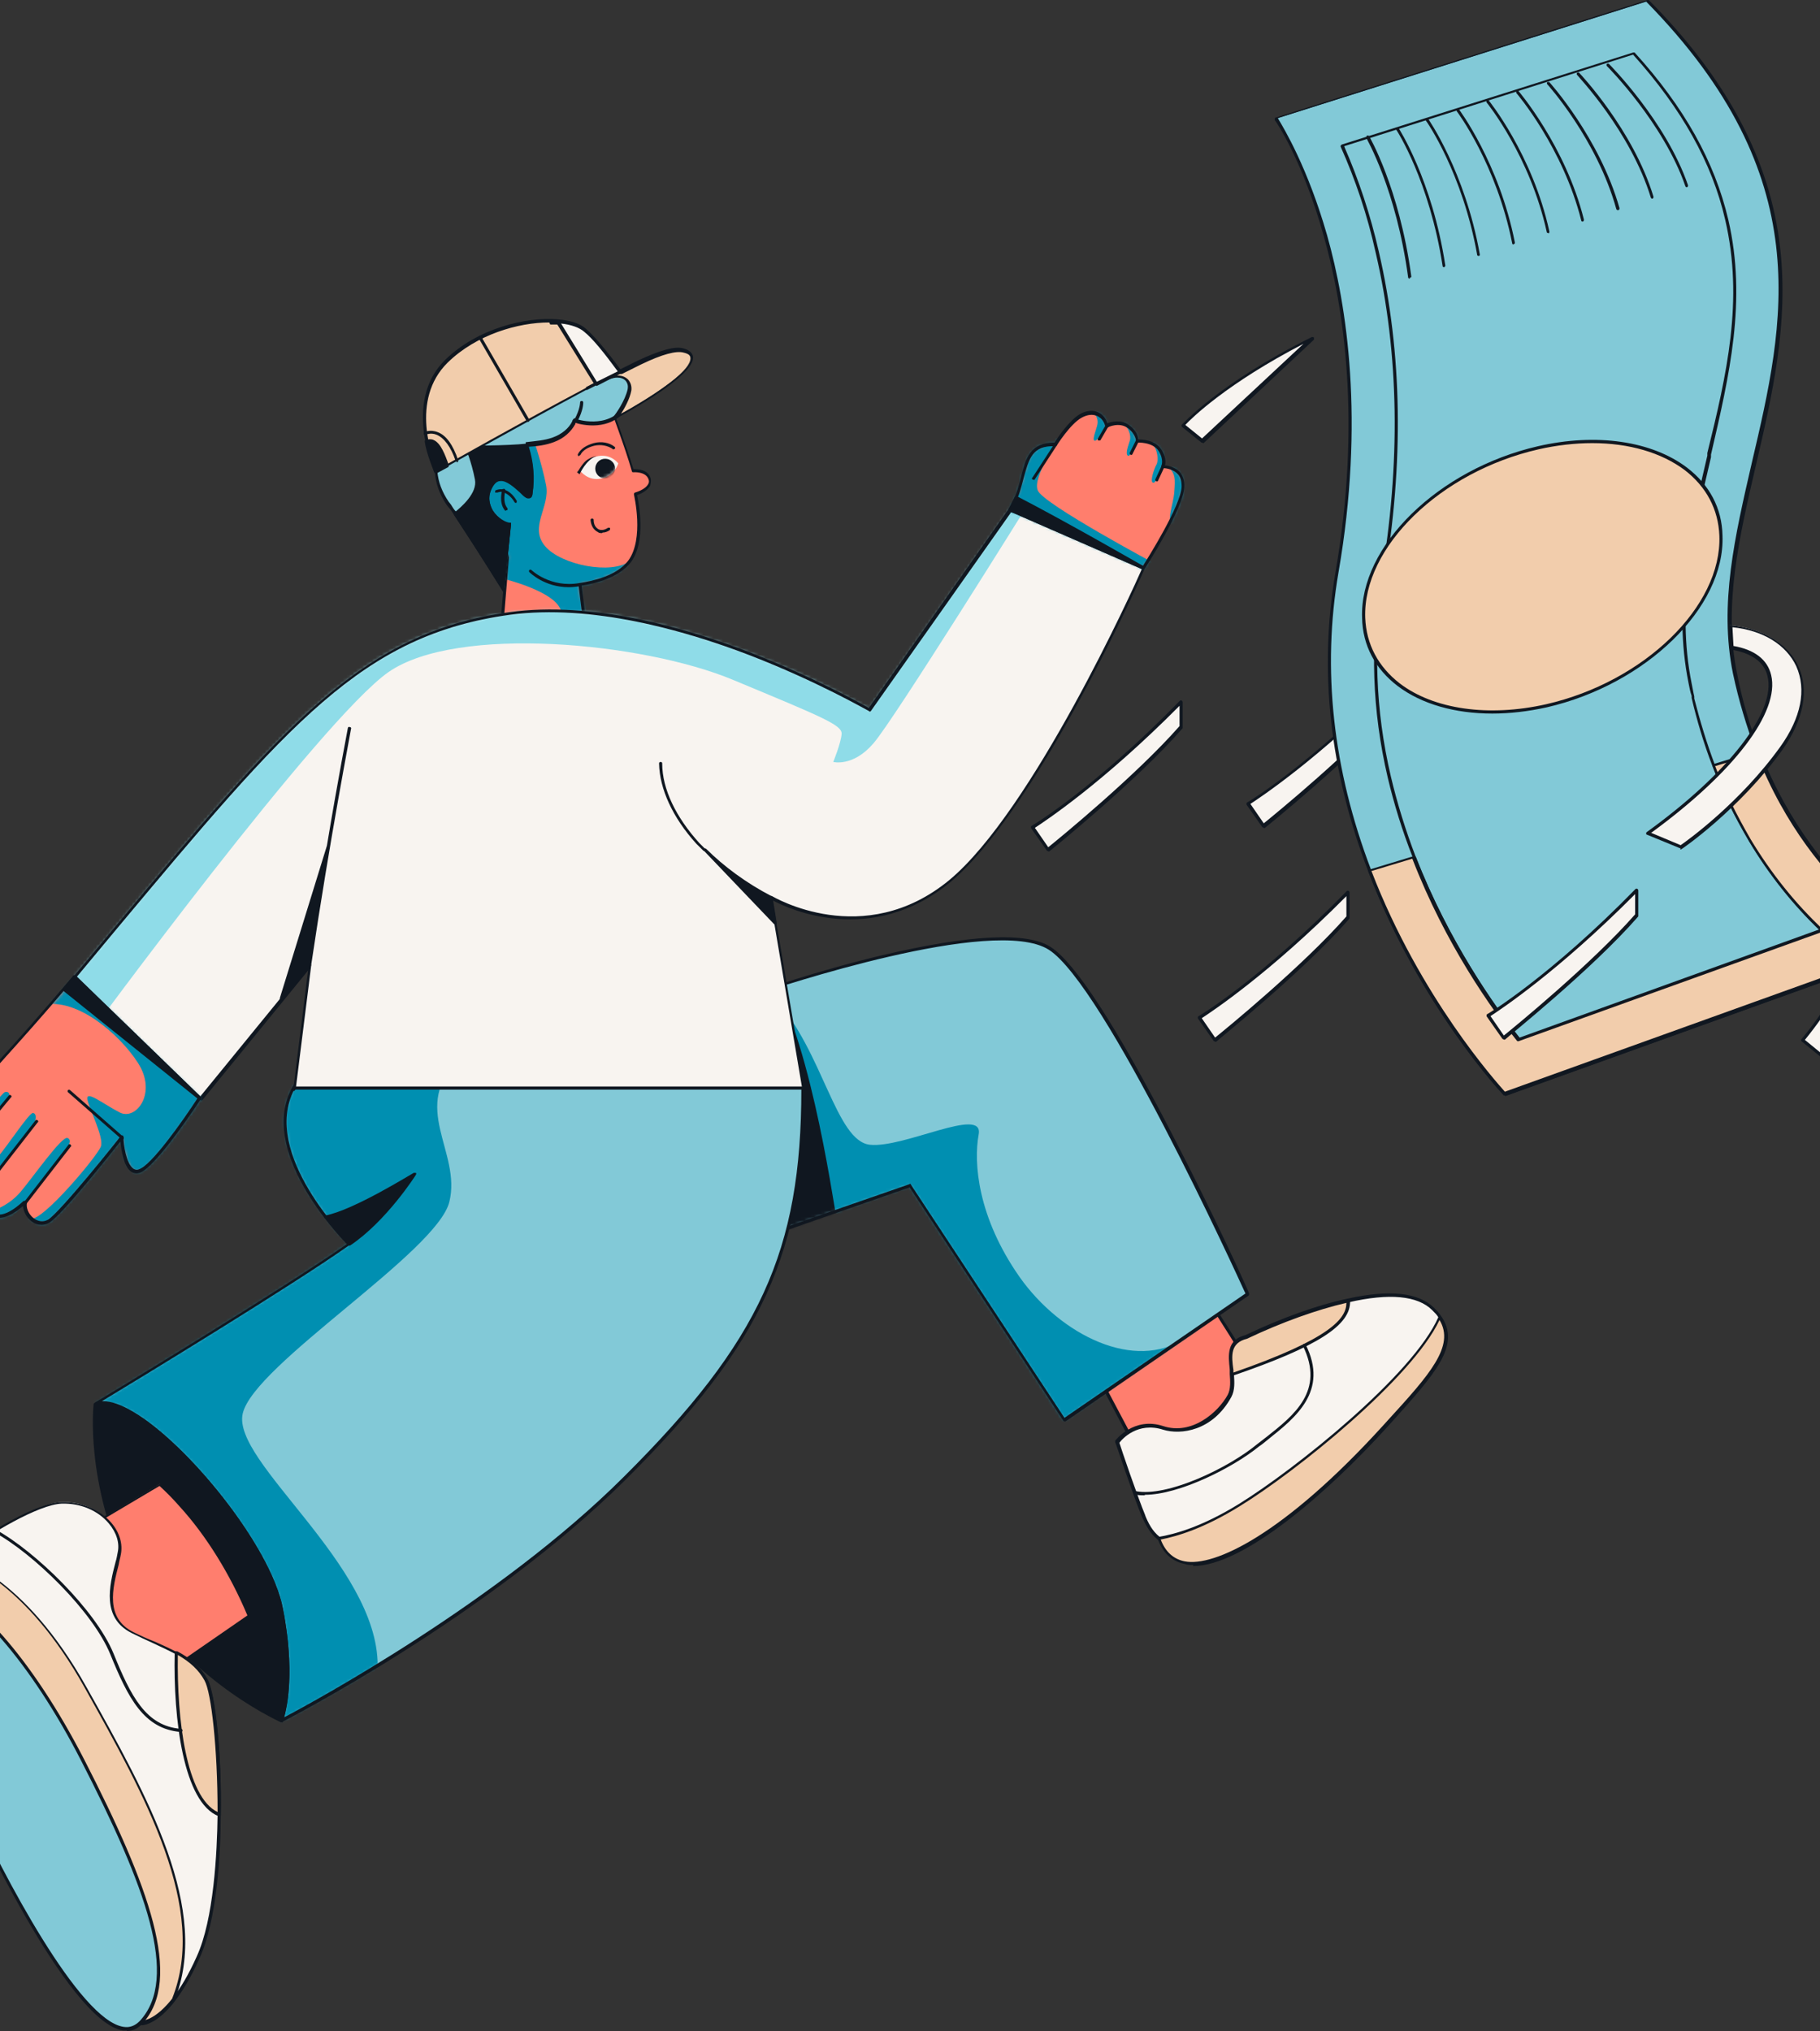 <svg width="560" height="625" viewBox="0 0 560 625" fill="none" xmlns="http://www.w3.org/2000/svg">
<rect x="0" y="0" width="560" height="625" fill="#333333" stroke="none"/>
<path d="M429.729 208.534C403.172 235.741 383.858 247.104 383.858 247.104L388.687 253.986C388.687 253.986 415.243 232.7 429.729 216.216V208.534Z" fill="#F8F4F0"/>
<path d="M388.687 254.626C388.687 254.626 388.365 254.626 388.365 254.466L383.536 247.584C383.536 247.584 383.536 247.424 383.536 247.264C383.536 247.104 383.536 247.104 383.697 246.944C383.858 246.944 403.172 235.261 429.407 208.374C429.407 208.374 429.729 208.214 429.889 208.374C430.05 208.374 430.211 208.694 430.211 208.854V216.536C430.211 216.536 430.211 216.696 430.211 216.856C415.887 233.341 389.33 254.626 389.169 254.786C389.169 254.786 389.008 254.786 388.847 254.786L388.687 254.626ZM384.663 247.264L388.847 253.346C392.227 250.625 415.887 231.26 429.246 216.056V209.814C405.425 233.821 387.56 245.504 384.663 247.424V247.264Z" fill="#101720"/>
<path d="M363.418 215.896C336.862 243.103 317.548 254.466 317.548 254.466L322.376 261.348C322.376 261.348 348.933 240.062 363.418 223.578V215.896Z" fill="#F8F4F0"/>
<path d="M322.376 261.828C322.376 261.828 322.054 261.828 322.054 261.668L317.225 254.786C317.225 254.786 317.225 254.626 317.225 254.466C317.225 254.306 317.225 254.306 317.386 254.146C317.547 254.146 336.861 242.463 363.096 215.576C363.096 215.576 363.418 215.416 363.579 215.576C363.74 215.576 363.901 215.896 363.901 216.056V223.738C363.901 223.738 363.901 223.898 363.901 224.058C349.576 240.543 323.02 261.828 322.859 261.988C322.859 261.988 322.698 261.988 322.537 261.988L322.376 261.828ZM318.352 254.626L322.537 260.708C325.917 257.987 349.576 238.622 362.935 223.418V217.176C339.115 241.183 321.249 252.866 318.352 254.786V254.626Z" fill="#101720"/>
<path d="M463.045 336.568C463.045 336.568 437.454 309.681 421.52 267.91C411.702 241.983 405.425 210.455 411.38 176.046C426.831 86.102 392.71 36.489 392.71 36.489L506.984 0.32C588.424 82.742 521.469 145.318 534.023 207.414C535.794 216.216 538.208 224.058 540.944 231.26C558.005 274.951 590.195 290.636 590.195 290.636L463.045 336.407V336.568Z" fill="#82C9D7"/>
<path d="M463.044 337.048H462.722C462.4 336.728 436.809 309.521 421.036 268.23C409.126 237.182 405.746 206.294 410.897 176.206C418.944 129.794 413.472 94.425 407.356 72.819C400.918 49.453 392.388 36.97 392.227 36.97C392.227 36.97 392.227 36.65 392.227 36.489C392.227 36.33 392.388 36.169 392.548 36.169L506.822 0C506.983 0 507.144 0 507.305 0C531.448 24.326 544.645 49.293 547.704 76.02C550.44 99.546 545.289 121.632 540.3 143.077C535.149 165.323 530.16 186.288 534.506 207.414C536.115 215.736 538.529 223.738 541.427 231.26C558.165 274.311 590.194 290.316 590.516 290.476C590.677 290.476 590.838 290.796 590.838 290.956C590.838 291.116 590.838 291.276 590.516 291.436L463.205 337.208C463.205 337.208 463.205 337.208 463.044 337.208V337.048ZM393.353 36.65C394.963 39.37 402.366 51.533 408.321 72.339C414.438 93.944 419.91 129.474 411.862 176.046C406.712 205.814 410.092 236.702 421.841 267.59C436.809 306.8 460.469 333.047 463.044 335.927L588.907 290.476C583.434 287.435 555.59 270.47 540.3 231.26C537.403 223.578 534.989 215.576 533.218 207.254C528.872 185.968 533.862 164.843 539.012 142.437C549.152 99.226 559.614 54.574 506.501 0.48L393.192 36.33L393.353 36.65Z" fill="#101720"/>
<path d="M560.741 286.314L467.391 319.923C459.504 310.001 445.18 289.835 435.04 263.589C431.982 255.907 429.407 247.744 427.315 238.942C422.486 218.457 421.842 197.971 425.222 178.286C431.338 142.437 430.855 108.508 423.613 77.46C420.394 63.697 416.37 52.654 412.829 44.652L502.478 16.324C517.768 33.129 527.103 49.933 531.127 67.377C536.921 92.184 531.449 115.07 525.815 139.556C520.504 162.282 515.032 185.808 519.86 210.135C520.182 211.735 520.504 213.175 520.826 214.776C522.596 222.138 524.689 229.02 527.103 235.421C530.322 244.063 534.346 251.745 538.369 258.467C545.451 270.31 553.499 279.433 560.741 286.154V286.314Z" fill="#82C9D7"/>
<path d="M467.392 320.403C467.392 320.403 467.07 320.403 467.07 320.243C459.344 310.481 444.859 290.316 434.719 263.909C431.5 255.747 428.925 247.424 426.993 239.262C422.165 218.617 421.521 198.132 424.901 178.447C431.017 142.757 430.534 108.828 423.292 77.78C420.716 66.097 417.015 55.215 412.508 45.132V44.812C412.508 44.812 412.669 44.652 412.83 44.492L502.479 16.164C502.639 16.164 502.8 16.164 502.961 16.164C518.252 32.969 527.587 49.773 531.771 67.538C537.565 92.504 532.093 115.55 526.46 139.876V140.677C521.149 163.243 515.676 186.449 520.505 210.295C520.827 211.735 520.988 213.016 521.31 214.296V214.936C523.08 221.818 525.172 228.86 527.748 235.581C530.806 243.423 534.347 250.945 539.014 258.627C545.291 269.03 552.695 278.312 561.225 286.315C561.225 286.315 561.386 286.635 561.225 286.795C561.064 286.955 561.225 287.115 560.903 287.115L467.553 320.724C467.553 320.724 467.553 320.724 467.392 320.724V320.403ZM413.635 45.132C417.98 55.054 421.682 66.097 424.257 77.46C431.5 108.668 431.983 142.597 425.867 178.447C422.487 197.972 423.131 218.297 427.959 238.942C429.89 247.104 432.466 255.427 435.524 263.429C445.663 289.515 459.827 309.521 467.553 319.283L559.776 285.994C551.568 278.152 544.164 268.87 538.048 258.627C533.542 250.945 529.84 243.423 526.782 235.421C524.207 228.7 522.114 221.658 520.505 214.776V214.136C520.022 212.855 519.861 211.575 519.539 210.135C514.711 186.128 520.022 162.762 525.333 140.197V139.396C531.288 115.23 536.6 92.344 530.806 67.538C526.782 50.093 517.447 33.449 502.479 16.805L413.635 44.972V45.132Z" fill="#101720"/>
<path d="M590.195 290.796L462.884 336.567C462.884 336.567 437.293 309.681 421.359 267.91L435.04 263.589C445.18 289.835 459.504 310.001 467.391 319.923L560.741 286.314C553.499 279.433 545.612 270.31 538.369 258.627C534.346 251.745 530.483 244.223 527.103 235.581L540.784 231.42C557.844 275.272 590.195 290.796 590.195 290.796Z" fill="#F2CDAC"/>
<path d="M463.046 337.048H462.724C462.402 336.728 436.972 309.681 421.038 268.23C421.038 268.07 421.038 267.75 421.36 267.59L435.041 263.429C435.363 263.429 435.524 263.429 435.685 263.749C445.824 289.835 459.988 309.841 467.713 319.603L559.937 286.314C551.729 278.472 544.325 269.19 538.209 258.947C533.703 251.265 530.001 243.743 526.943 235.741V235.421C526.943 235.421 527.104 235.261 527.265 235.101L540.945 230.94C541.267 230.94 541.428 230.94 541.589 231.26C550.441 253.826 563.317 268.71 572.491 277.192C582.47 286.474 590.518 290.316 590.679 290.476C590.84 290.476 591.001 290.796 591.001 290.956C591.001 291.116 591.001 291.276 590.679 291.436L463.368 337.208C463.368 337.208 463.368 337.208 463.207 337.208L463.046 337.048ZM422.004 268.07C436.972 306.96 460.632 333.207 463.046 335.927L588.908 290.636C586.494 289.355 579.573 285.194 571.526 277.832C562.191 269.35 549.315 254.466 540.463 231.9L527.748 235.741C530.645 243.423 534.346 250.785 538.692 258.307C544.969 268.71 552.373 277.992 560.903 285.994C560.903 285.994 561.064 286.314 560.903 286.474C560.742 286.635 560.903 286.795 560.581 286.795L467.231 320.403C467.07 320.403 466.748 320.403 466.748 320.243C459.022 310.641 444.698 290.476 434.558 264.229L421.843 268.07H422.004Z" fill="#101720"/>
<path d="M475.759 217.177C445.34 224.218 420.232 212.055 419.427 190.129C418.622 168.204 442.764 144.838 473.184 137.796C503.603 130.754 528.711 142.917 529.516 164.843C530.321 186.769 506.178 210.135 475.759 217.177Z" fill="#F2CDAC"/>
<path d="M459.182 219.577C447.755 219.577 437.454 216.696 430.051 211.095C423.13 205.813 419.267 198.612 419.106 190.129C418.301 168.044 442.605 144.357 473.185 137.316C491.211 133.155 508.272 135.715 519.056 143.877C525.976 149.159 529.839 156.361 530 164.843C530.805 186.929 506.502 210.615 475.921 217.657C470.127 218.937 464.494 219.577 459.182 219.577ZM489.924 136.355C484.612 136.355 478.979 136.996 473.346 138.276C443.248 145.158 419.267 168.364 420.072 190.129C420.394 198.291 424.095 205.173 430.694 210.295C441.156 218.297 458.056 220.697 475.76 216.696C505.858 209.814 529.839 186.608 529.034 164.843C528.713 156.681 525.011 149.799 518.412 144.678C511.169 139.236 501.19 136.355 489.924 136.355Z" fill="#101720"/>
<path d="M519.056 57.615C518.895 57.615 518.734 57.615 518.573 57.295C511.813 37.77 494.591 20.485 494.43 20.325C494.269 20.165 494.269 19.845 494.43 19.685C494.591 19.525 494.913 19.525 495.074 19.685C495.235 19.845 512.618 37.29 519.377 56.975C519.377 57.295 519.377 57.455 519.056 57.615C519.056 57.615 519.056 57.615 518.895 57.615H519.056Z" fill="#101720"/>
<path d="M508.433 61.136C508.272 61.136 508.111 61.136 507.95 60.816C501.673 40.33 485.417 23.366 485.256 23.046C485.095 22.886 485.095 22.566 485.256 22.406C485.417 22.246 485.739 22.246 485.9 22.406C486.061 22.566 502.478 39.85 508.755 60.496C508.755 60.816 508.755 60.976 508.433 61.136Z" fill="#101720"/>
<path d="M497.811 64.657C497.65 64.657 497.489 64.657 497.328 64.337C491.373 42.891 476.244 26.087 476.083 25.927C475.922 25.767 475.922 25.447 476.083 25.287C476.244 25.126 476.565 25.287 476.726 25.287C476.887 25.447 492.178 42.411 498.294 64.016C498.294 64.337 498.294 64.497 497.972 64.657H497.811Z" fill="#101720"/>
<path d="M487.026 68.178C486.865 68.178 486.543 68.178 486.543 67.858C480.91 45.452 466.746 28.807 466.585 28.647C466.424 28.487 466.585 28.167 466.585 28.007C466.746 27.847 467.068 28.007 467.229 28.007C467.229 28.007 481.714 44.972 487.348 67.537C487.348 67.858 487.348 68.018 487.026 68.178Z" fill="#101720"/>
<path d="M476.404 71.699C476.243 71.699 475.921 71.699 475.921 71.379C470.77 48.012 457.573 31.688 457.412 31.528C457.251 31.368 457.412 31.048 457.412 30.888C457.573 30.888 457.894 30.888 458.055 30.888C458.055 30.888 471.575 47.532 476.726 71.218C476.726 71.538 476.726 71.699 476.404 71.859V71.699Z" fill="#101720"/>
<path d="M465.781 75.219C465.62 75.219 465.298 75.22 465.298 74.9C460.47 50.573 448.398 34.409 448.238 34.249C448.077 34.089 448.238 33.769 448.238 33.609C448.238 33.449 448.72 33.609 448.881 33.609C448.881 33.609 461.274 50.093 466.103 74.579C466.103 74.9 466.103 75.059 465.781 75.059V75.219Z" fill="#101720"/>
<path d="M454.998 78.741C454.837 78.741 454.516 78.741 454.516 78.421C450.009 53.134 438.904 37.29 438.743 37.13C438.582 36.97 438.743 36.65 438.743 36.49C438.743 36.33 439.225 36.49 439.386 36.49C439.386 36.49 450.814 52.814 455.32 78.26C455.32 78.581 455.32 78.741 454.998 78.741Z" fill="#101720"/>
<path d="M444.376 82.261C444.215 82.261 443.893 82.101 443.893 81.941C439.869 55.694 429.729 40.01 429.568 39.85C429.568 39.69 429.568 39.37 429.568 39.21C429.729 39.21 430.051 39.21 430.212 39.21C430.212 39.21 440.674 55.214 444.698 81.621C444.698 81.941 444.698 82.101 444.376 82.101V82.261Z" fill="#101720"/>
<path d="M433.753 85.782C433.592 85.782 433.27 85.622 433.27 85.302C429.569 58.095 420.395 42.571 420.395 42.411C420.395 42.251 420.395 41.931 420.555 41.771C420.716 41.611 421.038 41.771 421.199 41.771C421.199 41.771 430.534 57.615 434.236 84.982C434.236 85.302 434.236 85.462 433.753 85.462V85.782Z" fill="#101720"/>
<path d="M532.736 199.252C555.269 202.933 545.451 228.54 506.984 256.387L517.124 260.548C517.124 260.548 534.829 248.545 548.187 229.82C561.546 211.095 553.016 194.451 532.253 192.37L532.575 199.092L532.736 199.252Z" fill="#F8F4F0"/>
<path d="M517.124 261.028C517.124 261.028 517.124 261.028 516.963 261.028L506.824 256.867C506.663 256.867 506.502 256.707 506.502 256.547C506.502 256.387 506.502 256.227 506.663 256.067C531.932 237.822 546.578 218.937 543.842 208.054C542.876 203.733 538.853 200.852 532.576 199.892C532.415 199.892 532.254 199.732 532.254 199.412L531.932 192.69V192.37C531.932 192.37 532.093 192.37 532.254 192.37C542.393 193.33 550.119 197.972 553.338 205.013C556.718 212.375 554.947 221.498 548.509 230.62C535.312 249.025 517.446 261.348 517.285 261.348C517.285 261.348 517.124 261.348 516.963 261.348L517.124 261.028ZM507.95 256.227L517.124 260.068C519.217 258.627 535.473 246.944 547.866 229.66C554.143 220.858 555.913 212.215 552.694 205.013C549.636 198.452 542.554 193.971 533.058 193.01L533.38 198.772C539.818 199.892 543.842 202.933 544.969 207.734C547.705 219.097 533.541 237.662 508.111 256.227H507.95Z" fill="#101720"/>
<path d="M403.817 103.867C375.168 118.271 363.901 130.914 363.901 130.914L369.857 135.715L403.817 103.867Z" fill="#F8F4F0"/>
<path d="M370.017 136.195C370.017 136.195 369.856 136.195 369.695 136.195L363.74 131.394C363.74 131.394 363.579 131.234 363.579 131.074C363.579 130.914 363.579 130.754 363.579 130.754C363.579 130.754 375.167 117.791 403.655 103.707C403.816 103.707 404.138 103.707 404.299 103.867C404.299 104.027 404.299 104.347 404.299 104.507L370.339 136.356C370.339 136.356 370.178 136.356 370.017 136.356V136.195ZM364.706 130.754L369.856 134.915L401.08 105.788C377.582 117.951 366.637 128.674 364.706 130.754Z" fill="#101720"/>
<path d="M414.759 274.471C388.203 301.678 368.889 313.041 368.889 313.041L373.717 319.923C373.717 319.923 400.274 298.638 414.759 282.153V274.471Z" fill="#F8F4F0"/>
<path d="M373.718 320.403C373.718 320.403 373.396 320.403 373.396 320.243L368.568 313.361C368.568 313.361 368.568 313.201 368.568 313.041C368.568 312.881 368.568 312.881 368.729 312.721C368.889 312.721 388.203 301.038 414.438 274.151C414.438 274.151 414.76 273.991 414.921 274.151C415.082 274.151 415.243 274.471 415.243 274.631V282.313C415.243 282.313 415.243 282.473 415.243 282.633C400.918 299.118 374.362 320.243 374.201 320.563C374.201 320.563 374.04 320.563 373.879 320.563L373.718 320.403ZM369.694 313.201L373.879 319.283C377.259 316.562 400.918 297.197 414.277 281.993V275.752C390.457 299.758 372.591 311.441 369.694 313.361V313.201Z" fill="#101720"/>
<path d="M503.605 273.831C477.048 301.038 457.734 312.401 457.734 312.401L462.563 319.283C462.563 319.283 489.119 297.997 503.605 281.513V273.831Z" fill="#F8F4F0"/>
<path d="M462.562 319.763C462.562 319.763 462.24 319.763 462.24 319.603L457.411 312.721C457.411 312.721 457.411 312.561 457.411 312.401C457.411 312.241 457.411 312.241 457.572 312.081C457.733 312.081 477.047 300.398 503.282 273.511C503.282 273.511 503.604 273.351 503.765 273.511C503.925 273.511 504.086 273.831 504.086 273.991V281.673C504.086 281.673 504.086 281.833 504.086 281.993C489.762 298.478 463.205 319.603 463.044 319.923C463.044 319.923 462.883 319.923 462.722 319.923L462.562 319.763ZM458.538 312.561L462.722 318.643C466.102 315.922 489.762 296.557 503.121 281.353V275.111C479.3 299.118 461.435 310.801 458.538 312.721V312.561Z" fill="#101720"/>
<path d="M571.526 268.23C580.539 276.872 569.272 301.999 554.626 319.923L560.742 324.884C560.742 324.884 588.264 297.197 577.32 268.23H571.526Z" fill="#F8F4F0"/>
<path d="M560.741 325.365C560.741 325.365 560.58 325.365 560.419 325.365L554.303 320.403C554.142 320.243 554.142 319.923 554.303 319.763C569.271 301.678 579.894 276.872 571.203 268.71C571.203 268.71 571.042 268.39 571.203 268.23C571.203 268.07 571.525 267.91 571.686 267.91H577.48C577.641 267.91 577.802 267.91 577.963 268.23C588.907 297.197 561.546 325.205 561.224 325.365C561.224 325.365 561.063 325.365 560.902 325.365H560.741ZM555.269 319.923L560.741 324.404C563.638 321.204 586.815 295.597 576.997 268.87H572.651C577.158 274.311 575.066 283.754 572.49 290.956C569.11 300.238 562.833 310.801 555.269 320.083V319.923Z" fill="#101720"/>
<path d="M156.114 171.565L154.182 195.411L179.934 192.21L178.325 179.887C182.67 179.247 190.074 177.486 193.615 172.685C198.765 165.803 195.385 152.04 195.385 152.04C195.385 152.04 200.697 150.599 199.892 147.399C198.926 144.358 194.581 144.838 194.581 144.838C192.488 137.156 186.855 122.272 186.855 122.272L149.837 129.954C149.837 129.954 150.641 135.715 151.607 143.237C152.09 146.278 147.422 149.959 147.905 153.32C148.388 156.521 154.021 159.242 154.504 161.962C155.148 166.123 155.792 169.484 156.275 171.565H156.114Z" fill="#FF7E6D"/>
<mask id="mask0_320_4909" style="mask-type:luminance" maskUnits="userSpaceOnUse" x="147" y="122" width="53" height="74">
<path d="M156.118 171.725L154.186 195.411L179.938 192.21L178.329 179.887C182.674 179.247 190.078 177.486 193.619 172.685C198.769 165.803 195.389 151.88 195.389 151.88C195.389 151.88 200.7 150.439 199.896 147.238C198.93 144.198 194.584 144.678 194.584 144.678C192.492 136.996 186.859 122.272 186.859 122.272L149.841 129.954C149.841 129.954 150.645 135.715 151.611 143.237C152.094 146.278 147.426 149.959 147.909 153.32C148.392 156.521 154.025 159.242 154.508 162.122C155.152 166.283 155.796 169.644 156.278 171.725H156.118Z" fill="white"/>
</mask>
<g mask="url(#mask0_320_4909)">
<path d="M193.618 172.685C188.306 176.846 172.694 173.965 167.705 168.044C162.715 162.122 169.314 156.041 168.027 149.319C166.739 142.597 163.681 133.635 163.681 133.635L146.299 150.92L155.634 178.287C155.634 178.287 168.51 181.487 171.89 186.449C175.269 191.41 171.246 198.292 171.246 198.292L191.847 190.61L193.618 172.685Z" fill="#008FB1"/>
</g>
<path d="M154.026 195.891C154.026 195.891 153.865 195.891 153.704 195.891C153.704 195.891 153.543 195.731 153.704 195.571L155.635 171.885C155.313 169.964 154.67 166.764 153.865 162.282C153.704 161.002 152.255 159.722 150.968 158.441C149.358 157.001 147.749 155.401 147.427 153.48C147.105 151.72 148.232 149.799 149.358 147.879C150.324 146.278 151.29 144.678 151.129 143.397C150.163 136.036 149.358 130.114 149.358 130.114C149.358 129.794 149.358 129.634 149.68 129.634L186.698 121.952C186.859 121.952 187.181 121.952 187.181 122.272C187.181 122.272 192.654 136.836 194.907 144.358C196.033 144.358 199.413 144.358 200.218 147.238C200.379 148.039 200.218 148.679 200.057 149.479C199.091 151.079 196.999 152.04 196.033 152.36C196.516 154.76 198.931 166.604 194.102 173.005C190.561 177.646 183.318 179.567 178.973 180.207L180.421 192.05V192.37C180.421 192.37 180.26 192.53 180.099 192.53L154.348 195.731L154.026 195.891ZM150.324 130.434C150.485 131.874 151.29 136.996 152.094 143.237C152.255 144.838 151.29 146.598 150.163 148.359C149.197 149.959 148.071 151.72 148.392 153.32C148.553 154.76 150.163 156.201 151.611 157.641C153.221 159.082 154.669 160.522 154.83 161.962C155.474 166.443 156.118 169.644 156.601 171.565L154.67 194.931L179.456 191.89L178.007 180.047C178.007 180.047 178.007 180.047 178.007 179.887C178.007 179.727 178.168 179.567 178.329 179.407C182.514 178.767 189.756 177.166 193.297 172.525C198.287 165.803 195.068 152.36 195.068 152.2C195.068 151.88 195.068 151.72 195.39 151.56C195.39 151.56 198.448 150.759 199.413 148.999C199.735 148.519 199.735 148.039 199.574 147.559C198.77 144.998 194.907 145.318 194.907 145.318C194.746 145.318 194.424 145.318 194.424 144.998C192.493 138.116 187.664 125.313 186.859 122.912L150.646 130.434H150.324Z" fill="#101720"/>
<path d="M190.237 142.597C190.237 142.597 187.822 139.236 183.316 140.517C178.809 141.797 178.487 144.838 178.487 144.838C178.487 144.838 180.902 148.199 185.086 147.238C189.271 146.278 190.237 142.597 190.237 142.597Z" fill="#F8F4F0"/>
<mask id="mask1_320_4909" style="mask-type:luminance" maskUnits="userSpaceOnUse" x="178" y="140" width="13" height="8">
<path d="M190.237 142.597C190.237 142.597 187.822 139.236 183.316 140.517C178.809 141.797 178.487 144.838 178.487 144.838C178.487 144.838 180.902 148.199 185.086 147.238C189.271 146.278 190.237 142.757 190.237 142.757V142.597Z" fill="white"/>
</mask>
<g mask="url(#mask1_320_4909)">
<path d="M186.213 147.239C187.902 147.239 189.271 145.877 189.271 144.198C189.271 142.518 187.902 141.157 186.213 141.157C184.525 141.157 183.155 142.518 183.155 144.198C183.155 145.877 184.525 147.239 186.213 147.239Z" fill="#101720"/>
</g>
<path d="M185.248 164.043C184.765 164.043 184.282 164.043 183.96 163.723C182.673 163.082 181.868 161.802 181.707 160.042C181.707 159.722 181.868 159.562 182.19 159.562C182.512 159.562 182.673 159.722 182.673 160.042C182.673 161.482 183.317 162.442 184.282 162.922C185.087 163.242 186.053 163.082 187.018 162.442C187.179 162.282 187.501 162.442 187.662 162.442C187.823 162.442 187.662 162.922 187.662 163.082C187.018 163.563 186.214 163.883 185.409 163.883L185.248 164.043Z" fill="#101720"/>
<path d="M178.165 140.357C178.165 140.357 178.165 140.357 178.004 140.357C177.843 140.357 177.682 139.876 177.843 139.716C178.648 138.116 180.418 136.996 182.672 136.356C185.086 135.715 187.5 136.196 189.109 137.476C189.27 137.636 189.431 137.956 189.109 138.116C188.788 138.276 188.627 138.436 188.466 138.116C187.017 137.156 184.925 136.676 182.832 137.156C180.901 137.636 179.292 138.596 178.648 139.876C178.648 140.037 178.326 140.197 178.165 140.197V140.357Z" fill="#101720"/>
<path d="M183.318 140.357C183.318 140.357 181.065 140.837 179.778 142.277C178.49 143.718 178.007 144.998 177.524 145.318L178.329 145.958C178.329 145.958 180.26 141.477 183.479 140.357H183.318Z" fill="#101720"/>
<path d="M137.93 154.92C138.574 156.041 139.378 157.001 140.022 158.121C148.713 171.245 155.151 181.807 155.151 181.807L157.244 161.162C154.508 161.322 147.587 155.721 151.45 149.319C154.669 144.037 160.302 151.239 162.072 152.36C162.394 152.52 162.716 152.68 163.038 152.68C163.36 152.68 163.521 152.04 163.521 151.719C164.325 146.758 163.843 141.637 162.072 136.836C164.808 136.516 167.705 136.195 170.281 135.235C172.856 134.275 175.27 132.514 176.397 129.954C176.397 129.794 176.558 129.474 176.719 129.314C176.719 129.314 187.019 132.835 192.17 125.473C197.32 117.951 190.882 115.23 190.882 115.23C190.882 115.23 180.742 104.507 168.671 105.948C121.191 111.869 142.114 126.913 142.114 126.913C142.114 126.913 127.468 139.876 137.769 154.92H137.93Z" fill="#82C9D7"/>
<path d="M155.311 182.288C155.15 182.288 154.989 182.288 154.828 182.128C154.828 182.128 148.229 171.405 139.699 158.441C139.216 157.641 138.733 156.841 138.089 156.201L137.446 155.401C128.111 141.477 139.216 129.474 141.469 127.073C140.021 125.953 136.319 122.432 137.285 118.111C138.733 112.189 149.356 108.028 168.67 105.628C180.258 104.187 190.398 113.95 191.203 114.91C191.686 115.07 193.778 116.35 194.583 118.751C195.226 120.832 194.583 123.232 192.651 125.953C187.823 132.835 178.971 130.754 177.039 130.114V130.434C175.752 132.835 173.498 134.915 170.44 136.036C167.865 136.996 165.29 137.316 162.715 137.476C164.163 142.117 164.646 147.078 163.841 152.04C163.841 152.36 163.68 153.16 163.037 153.32C162.554 153.48 161.91 153.32 161.588 153C161.266 152.84 160.622 152.2 159.979 151.56C158.369 150.119 155.794 147.719 153.863 148.039C153.058 148.039 152.253 148.679 151.609 149.799C149.839 152.84 150.644 155.401 151.609 157.161C153.219 159.722 155.794 161.002 156.921 161.002H157.242C157.242 161.002 157.242 161.162 157.242 161.322L155.15 181.967C155.15 182.128 154.989 182.288 154.828 182.448L155.311 182.288ZM171.084 106.268C170.279 106.268 169.636 106.268 168.831 106.268C145.332 109.149 139.216 114.27 138.25 118.111C137.124 122.432 142.435 126.273 142.435 126.433C142.435 126.433 142.596 126.593 142.596 126.753C142.596 126.913 142.596 127.073 142.435 127.073C142.435 127.073 138.894 130.274 136.48 135.235C133.422 141.797 133.905 148.359 138.089 154.44L138.733 155.241C139.216 156.041 139.699 156.841 140.343 157.481C147.264 167.884 152.897 176.846 154.828 179.887L156.599 161.162C154.989 161.002 152.414 159.402 150.965 157.001C149.356 154.28 149.195 151.4 150.965 148.679C151.77 147.399 152.736 146.758 153.863 146.598C156.277 146.278 159.013 148.839 160.783 150.439C161.427 151.079 161.91 151.4 162.232 151.72C162.232 151.72 162.715 152.04 162.715 151.88C162.876 151.88 162.876 151.4 163.037 151.239C163.68 146.438 163.358 141.317 161.749 136.676C161.749 136.676 161.749 136.356 161.749 136.196C161.749 136.036 161.91 136.036 162.071 136.036C164.646 135.715 167.543 135.555 170.118 134.595C172.854 133.635 175.108 131.714 176.074 129.634C176.074 129.314 176.395 128.994 176.556 128.834C176.556 128.674 176.878 128.674 177.039 128.834C177.2 128.994 187.018 132.195 191.847 125.153C193.456 122.752 194.1 120.672 193.617 118.751C192.973 116.51 190.72 115.55 190.72 115.55C190.72 115.55 190.72 115.55 190.559 115.55C190.559 115.55 181.707 106.268 171.084 106.268Z" fill="#101720"/>
<path d="M177.041 129.794H176.88C176.719 129.794 176.558 129.314 176.719 129.154C178.489 125.953 178.489 123.872 178.489 123.872C178.489 123.552 178.65 123.392 178.972 123.392C179.294 123.392 179.455 123.552 179.455 123.872C179.455 124.192 179.455 126.273 177.685 129.634C177.685 129.794 177.363 129.954 177.202 129.954L177.041 129.794Z" fill="#101720"/>
<path d="M140.02 158.121C148.711 171.245 155.149 181.807 155.149 181.807L157.241 161.162C154.505 161.322 147.584 155.721 151.447 149.319C154.666 144.038 160.299 151.239 162.07 152.36C162.391 152.52 162.713 152.68 163.035 152.68C163.357 152.68 163.518 152.04 163.518 151.72C164.323 146.758 163.84 141.637 162.07 136.836C156.436 137.476 143.721 137.476 143.721 137.476C143.721 137.476 145.492 141.477 146.618 147.398C147.423 151.72 142.595 156.041 140.02 158.121Z" fill="#101720"/>
<path d="M155.313 182.288C155.152 182.288 154.991 182.288 154.83 182.127C154.83 182.127 148.231 171.405 139.701 158.441C139.701 158.281 139.701 157.961 139.701 157.801C141.954 156.041 146.944 151.72 146.139 147.558C145.012 141.797 143.242 137.796 143.242 137.796C143.242 137.796 143.242 137.476 143.242 137.316C143.242 137.156 143.403 137.156 143.564 137.156C143.564 137.156 156.44 137.156 161.912 136.516C162.073 136.516 162.395 136.516 162.395 136.836C164.005 141.637 164.487 146.918 163.844 151.88C163.844 152.2 163.683 153 163.039 153.16C162.556 153.32 161.912 153.16 161.59 152.84C161.268 152.68 160.625 152.04 159.981 151.4C158.371 149.959 155.796 147.559 153.865 147.879C153.06 147.879 152.255 148.519 151.611 149.639C149.841 152.68 150.646 155.24 151.611 157.001C153.221 159.562 155.796 160.842 156.923 160.842H157.245C157.245 160.842 157.245 161.002 157.245 161.162L155.152 181.807C155.152 181.967 154.991 182.127 154.83 182.288H155.313ZM140.667 158.281C147.427 168.524 152.899 177.326 154.83 180.367L156.601 161.642C154.991 161.482 152.416 159.882 150.968 157.481C149.358 154.76 149.197 151.88 150.968 149.159C151.772 147.879 152.738 147.238 153.865 147.078C156.279 146.758 159.015 149.319 160.786 150.919C161.429 151.56 161.912 151.88 162.234 152.2C162.234 152.2 162.717 152.52 162.717 152.36C162.878 152.36 162.878 151.88 163.039 151.72C163.683 146.918 163.361 142.117 161.751 137.476C156.762 137.956 147.105 138.116 144.369 138.116C144.852 139.556 146.139 142.917 147.105 147.398C147.91 151.72 143.564 155.881 140.667 158.281Z" fill="#101720"/>
<path d="M174.947 180.687C167.543 180.687 163.037 176.206 162.876 176.046C162.715 175.886 162.715 175.566 162.876 175.406C163.037 175.246 163.359 175.246 163.52 175.406C163.52 175.406 169.314 181.007 178.327 179.407C178.649 179.407 178.81 179.407 178.971 179.727C179.132 180.047 178.971 180.207 178.649 180.367C177.361 180.527 176.235 180.687 175.108 180.687H174.947Z" fill="#101720"/>
<path d="M158.852 154.76C158.691 154.76 158.53 154.76 158.369 154.6C157.082 152.36 155.472 151.719 154.829 151.399C154.185 151.239 153.541 151.399 153.058 151.559C152.897 151.559 152.575 151.559 152.414 151.559C152.253 151.559 152.414 151.079 152.414 150.919C153.058 150.599 154.024 150.439 154.829 150.599C156.438 150.919 157.887 152.2 159.013 154.12C159.013 154.28 159.013 154.6 158.852 154.76Z" fill="#101720"/>
<path d="M155.632 157.161C155.632 157.161 155.31 157.161 155.31 157.001C153.379 154.6 154.505 150.919 154.505 150.759C154.505 150.439 154.827 150.439 155.149 150.439C155.471 150.439 155.471 150.759 155.471 151.079C155.471 151.079 154.505 154.44 156.115 156.361C156.276 156.521 156.115 156.841 156.115 157.001C156.115 157.001 155.954 157.001 155.793 157.001L155.632 157.161Z" fill="#101720"/>
<path d="M196.838 112.349L191.044 115.23C192.975 114.27 194.907 113.31 196.838 112.349Z" fill="#F2CDAC"/>
<path d="M191.041 115.55C190.88 115.55 190.72 115.55 190.559 115.23C190.559 115.07 190.559 114.75 190.72 114.59C192.49 113.63 194.582 112.669 196.514 111.709C196.675 111.709 196.997 111.709 197.157 111.869C197.157 112.029 197.158 112.349 196.997 112.509L191.202 115.39C191.202 115.39 191.202 115.39 191.041 115.39V115.55Z" fill="#101720"/>
<path d="M189.11 128.673C189.27 128.353 192.65 123.872 193.455 120.031C193.938 117.791 192.007 115.87 189.753 116.03C188.305 116.19 186.534 116.67 185.086 117.471C184.764 117.471 184.442 117.791 184.12 117.791L183.315 118.111C181.545 118.911 180.257 119.711 179.935 119.871C158.368 131.234 134.065 145.158 134.065 145.158C134.065 145.158 124.086 124.032 137.284 111.069C146.941 101.626 161.748 97.945 171.566 98.746C175.268 99.066 178.326 100.026 179.935 101.466C183.154 104.187 187.339 109.629 190.558 114.27L192.329 113.47L196.352 111.549C201.825 108.988 206.975 107.068 209.872 107.868C221.46 111.229 189.753 128.193 188.788 128.513L189.11 128.673Z" fill="#F2CDAC"/>
<path d="M134.066 145.638C134.066 145.638 133.906 145.638 133.745 145.318C133.745 145.158 123.766 123.712 136.964 110.749C146.942 100.986 161.911 97.466 171.568 98.266C175.43 98.586 178.488 99.546 180.259 101.146C182.834 103.387 186.375 107.548 190.882 113.63L196.354 110.909C203.275 107.708 207.781 106.428 210.356 107.228C212.127 107.708 213.093 108.668 213.253 109.789C213.897 115.87 190.399 128.353 189.433 128.834C189.272 128.834 188.95 128.834 188.789 128.834C188.628 128.834 188.628 128.353 188.789 128.193C189.433 127.393 192.33 123.392 193.135 119.711C193.296 118.751 193.135 117.951 192.491 117.151C191.847 116.51 191.042 116.19 189.916 116.19C188.628 116.19 187.019 116.83 185.409 117.471C185.248 117.471 185.087 117.631 184.926 117.631L183.8 118.111C182.19 118.911 180.903 119.711 180.581 119.871C159.335 131.234 135.032 144.998 134.71 145.158H134.549L134.066 145.638ZM168.992 99.226C159.496 99.226 146.621 102.907 137.768 111.549C126.019 123.072 133.101 141.317 134.549 144.518C138.09 142.597 160.301 129.954 179.937 119.551C180.42 119.231 181.707 118.431 183.317 117.631L184.444 117.151C184.605 117.151 184.765 116.991 185.087 116.991C186.375 116.51 188.145 115.71 189.916 115.55C191.203 115.55 192.33 115.87 193.296 116.83C194.101 117.791 194.422 118.911 194.261 120.191C193.779 122.752 192.169 125.633 191.042 127.393C198.285 123.392 212.932 114.43 212.61 110.269C212.61 109.469 211.805 108.828 210.356 108.508C208.103 107.868 203.757 108.988 197.159 112.189L191.364 115.07C191.203 115.07 190.882 115.07 190.721 115.07C186.214 108.828 182.673 104.667 180.098 102.427C178.488 100.986 175.591 100.026 171.89 99.866C171.085 99.866 170.119 99.866 169.314 99.866L168.992 99.226Z" fill="#101720"/>
<path d="M180.741 120.031C180.58 120.031 180.419 120.031 180.259 119.711C180.259 119.551 180.259 119.231 180.42 119.071L190.398 113.95C190.559 113.95 190.881 113.95 191.042 114.11C191.042 114.27 191.042 114.59 190.881 114.75L180.902 119.871C180.902 119.871 180.902 119.871 180.741 119.871V120.031Z" fill="#101720"/>
<path d="M131.171 135.876C134.39 134.435 136.16 139.236 137.609 143.237L134.068 145.158C134.068 145.158 131.654 139.397 131.171 135.876Z" fill="#101720"/>
<path d="M134.067 145.638C134.067 145.638 134.067 145.638 133.906 145.638C133.906 145.638 133.745 145.638 133.584 145.318C133.584 145.158 131.17 139.556 130.687 135.875C130.687 135.715 130.687 135.395 131.009 135.395C131.814 135.075 132.78 135.075 133.423 135.395C135.677 136.356 136.964 140.037 138.091 143.077C138.091 143.237 138.091 143.557 137.93 143.717L134.389 145.638H134.228H134.067ZM131.814 136.196C132.297 139.076 133.906 143.077 134.389 144.518L137.125 142.917C136.16 140.357 134.872 136.996 133.101 136.196C132.619 136.036 132.136 136.036 131.653 136.196H131.814Z" fill="#101720"/>
<path d="M140.665 142.117C140.504 142.117 140.343 142.117 140.182 141.797C138.734 137.476 136.641 134.755 134.388 133.795C132.457 132.995 131.008 133.795 131.008 133.795C130.847 133.795 130.525 133.795 130.364 133.635C130.364 133.475 130.364 133.155 130.525 132.995C130.525 132.995 132.296 132.034 134.71 132.995C137.285 133.955 139.377 136.836 140.987 141.637C140.987 141.957 140.987 142.117 140.665 142.277C140.665 142.277 140.665 142.277 140.504 142.277L140.665 142.117Z" fill="#101720"/>
<path d="M192.49 113.47L184.282 117.631L183.477 117.951L171.567 98.746C175.268 99.066 178.327 100.026 179.936 101.467C183.155 104.187 187.34 109.629 190.559 114.27L192.329 113.47H192.49Z" fill="#F8F4F0"/>
<path d="M183.478 118.591C183.317 118.591 183.156 118.591 182.995 118.431L171.085 99.226C171.085 99.226 171.085 99.066 171.085 98.906C171.085 98.746 171.085 98.746 171.246 98.586C171.246 98.586 171.407 98.586 171.568 98.586C175.431 98.906 178.489 99.866 180.259 101.466C182.834 103.707 186.375 107.868 190.882 113.95L192.169 113.31C192.33 113.31 192.652 113.31 192.813 113.47C192.813 113.63 192.813 113.95 192.652 114.11L183.639 118.751C183.639 118.751 183.639 118.751 183.478 118.751V118.591ZM172.533 99.386L183.639 117.471L190.077 114.27C185.731 108.348 182.351 104.187 179.776 102.107C178.328 100.826 175.752 99.866 172.533 99.546V99.386Z" fill="#101720"/>
<path d="M162.554 129.794C162.393 129.794 162.232 129.794 162.071 129.634L147.264 104.027C147.264 103.867 147.264 103.547 147.425 103.387C147.586 103.227 147.907 103.387 148.068 103.547L162.876 129.154C162.876 129.314 162.876 129.634 162.715 129.794H162.554Z" fill="#101720"/>
<path d="M380.963 414.508C380.319 413.067 367.121 392.902 367.121 392.902L332.839 414.028L352.314 450.997L381.928 438.354L380.802 414.508H380.963Z" fill="#FF7E6E"/>
<path d="M352.315 451.317C352.154 451.317 351.993 451.317 351.832 450.997L332.357 414.028C332.357 413.868 332.357 413.548 332.518 413.388L366.8 392.262C366.961 392.262 367.283 392.262 367.444 392.262C367.927 393.062 380.642 412.587 381.286 414.028C381.286 414.028 381.286 414.028 381.286 414.188L382.412 438.034C382.412 438.194 382.412 438.354 382.091 438.514L352.476 451.157C352.476 451.157 352.476 451.157 352.315 451.157V451.317ZM333.484 414.028L352.637 450.197L381.608 437.874L380.481 414.508C379.676 412.907 370.824 399.144 366.961 393.382L333.484 414.028Z" fill="#101720"/>
<path d="M351.83 466.361C352.957 469.082 354.245 471.483 356.498 473.243C359.556 475.804 364.384 477.084 372.915 476.284C387.4 475.004 410.738 455.799 426.028 438.834C440.031 423.31 449.044 414.028 442.928 405.065C442.445 404.265 441.64 403.465 440.996 402.665C435.846 397.703 426.028 397.543 414.762 400.104C404.622 402.345 393.355 406.666 383.377 411.307C377.26 412.747 378.548 417.869 379.031 422.67C379.192 425.071 379.353 427.471 378.226 429.232C375.007 434.993 366.96 442.035 357.947 438.994C348.933 435.953 343.622 443.315 343.622 443.315C343.622 443.315 348.933 459.48 351.83 466.041V466.361Z" fill="#F8F4F0"/>
<path d="M368.247 477.084C362.935 477.084 358.912 475.964 356.176 473.723C353.761 471.803 352.474 469.082 351.347 466.681C348.611 460.12 343.3 443.955 343.139 443.795C343.139 443.795 343.139 443.475 343.139 443.315C343.139 443.315 348.772 435.793 357.946 438.834C366.798 441.715 374.846 434.513 377.743 429.232C378.708 427.471 378.547 425.071 378.387 422.83C378.387 422.35 378.387 421.87 378.387 421.39C377.904 416.908 377.421 412.267 383.215 410.827C394.321 405.545 405.426 401.544 414.6 399.624C427.476 396.743 436.328 397.703 441.157 402.345C441.961 403.145 442.766 403.945 443.249 404.745C449.526 413.548 441.318 422.51 427.798 437.554L426.349 439.154C410.737 456.279 387.4 475.324 372.914 476.764C371.144 476.924 369.695 476.924 368.086 476.924L368.247 477.084ZM352.313 466.201C353.278 468.602 354.566 471.163 356.819 472.923C360.038 475.644 365.189 476.444 372.914 475.804C387.239 474.523 410.255 455.639 425.706 438.514L427.154 436.914C440.352 422.35 448.399 413.548 442.605 405.385C442.122 404.585 441.479 403.945 440.674 403.145C436.167 398.664 427.476 397.864 414.922 400.744C405.909 402.665 394.803 406.666 383.859 411.947C378.708 413.228 379.03 417.069 379.674 421.55C379.674 422.03 379.674 422.51 379.674 422.99C379.835 425.231 379.996 427.791 378.869 429.872C373.075 440.435 363.257 441.555 357.946 439.954C350.06 437.394 345.231 442.835 344.426 443.955C345.07 446.036 349.899 460.28 352.474 466.521L352.313 466.201Z" fill="#101720"/>
<path d="M356.497 473.403C364.062 494.689 398.827 469.082 426.027 438.994C440.03 423.47 449.043 414.188 442.927 405.225C435.04 423.31 398.183 452.758 381.283 463.161C369.695 470.202 361.326 472.603 356.497 473.403Z" fill="#F2CDAC"/>
<path d="M367.12 481.565C366.155 481.565 365.35 481.565 364.545 481.245C360.521 480.445 357.785 477.884 356.176 473.403V473.083C356.176 473.083 356.337 472.923 356.498 472.923C361.326 472.123 369.696 469.882 381.123 462.84C398.505 452.118 434.88 422.99 442.606 405.225C442.606 405.065 442.766 404.905 442.927 404.905C443.088 404.905 443.249 404.905 443.41 405.065C449.687 413.868 441.479 422.83 427.959 437.874L426.511 439.474C408.323 459.48 382.571 481.885 367.12 481.885V481.565ZM357.141 473.723C358.59 477.564 361.165 479.805 364.545 480.445C373.558 482.205 394.965 472.283 425.545 438.674L426.993 437.074C439.869 422.99 447.756 414.188 442.927 406.186C434.397 424.27 398.666 452.918 381.445 463.481C370.339 470.362 362.131 472.763 357.141 473.723Z" fill="#101720"/>
<path d="M379.03 422.99C408.966 412.587 415.082 406.186 414.76 400.424C404.62 402.665 393.354 406.986 383.375 411.627C377.259 413.067 378.547 418.189 379.03 422.99Z" fill="#F2CDAC"/>
<path d="M379.03 423.31C379.03 423.31 378.869 423.31 378.708 423.31C378.708 423.31 378.547 423.15 378.547 422.99C378.547 422.51 378.547 422.03 378.547 421.55C378.064 417.069 377.581 412.427 383.376 410.987C394.481 405.706 405.587 401.705 414.761 399.784C414.761 399.784 414.922 399.784 415.083 399.784C415.244 399.784 415.404 399.944 415.404 400.264C415.726 407.786 405.426 414.348 379.352 423.31C379.352 423.31 379.352 423.31 379.191 423.31H379.03ZM414.278 400.904C405.265 402.985 394.481 406.826 383.698 411.947C378.547 413.228 378.869 417.069 379.513 421.55C379.513 421.87 379.513 422.03 379.513 422.35C409.449 411.947 414.278 405.706 414.278 400.904Z" fill="#101720"/>
<path d="M352.151 460.12C351.025 460.12 350.059 460.12 349.093 459.8C348.771 459.8 348.61 459.48 348.771 459.159C348.932 458.839 349.093 458.679 349.415 458.839C359.233 460.76 378.064 451.637 386.755 444.436C387.721 443.635 388.687 442.995 389.652 442.195C398.183 435.473 407.679 427.951 400.919 414.188C400.919 414.028 400.919 413.708 401.08 413.548C401.241 413.548 401.563 413.548 401.724 413.708C408.966 428.111 398.505 436.273 390.296 442.835C389.331 443.635 388.365 444.436 387.399 445.076C379.352 451.637 362.774 459.96 352.312 459.96L352.151 460.12Z" fill="#101720"/>
<path d="M235.464 380.259L279.886 364.735L327.366 436.914L383.698 398.184C383.698 398.184 340.725 303.119 322.859 291.756C304.994 280.393 232.567 305.359 232.567 305.359L235.303 380.099L235.464 380.259Z" fill="#82C9D7"/>
<mask id="mask2_320_4909" style="mask-type:luminance" maskUnits="userSpaceOnUse" x="232" y="288" width="152" height="149">
<path d="M235.464 380.259L279.886 364.735L327.366 436.914L383.698 398.184C383.698 398.184 340.724 303.119 322.859 291.756C304.994 280.393 232.567 305.359 232.567 305.359L235.303 380.099L235.464 380.259Z" fill="white"/>
</mask>
<g mask="url(#mask2_320_4909)">
<path d="M238.524 307.44C253.17 323.444 257.194 351.131 267.656 352.252C278.117 353.372 302.743 340.248 301.133 349.051C299.524 357.853 300.811 374.497 313.687 392.902C326.563 411.147 349.418 422.03 364.547 411.787C379.515 401.384 369.215 427.311 369.215 427.311L333.001 446.516L294.373 454.518L225.97 394.823L238.685 307.6L238.524 307.44Z" fill="#008FB1"/>
<path d="M234.982 296.557C248.663 316.242 255.584 364.575 257.998 378.658C260.412 392.742 221.302 395.463 221.302 395.463L234.982 296.557Z" fill="#101720"/>
</g>
<path d="M327.527 437.394C327.527 437.394 327.366 437.394 327.205 437.234L279.886 365.375L235.786 380.739C235.786 380.739 235.464 380.739 235.303 380.739C235.303 380.739 235.142 380.579 235.142 380.419L232.406 305.68C232.406 305.52 232.406 305.359 232.728 305.199C232.889 305.199 251.076 298.798 271.195 293.997C298.395 287.595 315.939 286.635 323.343 291.436C330.746 296.237 343.461 315.602 360.683 349.051C373.559 373.857 384.342 397.703 384.342 398.024C384.342 398.184 384.342 398.504 384.181 398.664L327.849 437.394C327.849 437.394 327.688 437.394 327.527 437.394ZM279.886 364.255C280.047 364.255 280.208 364.255 280.208 364.415L327.527 436.274L383.216 398.024C380.319 391.622 339.759 303.119 322.699 292.236C305.799 281.513 238.522 304.079 233.211 305.84L235.947 379.619L279.725 364.415C279.725 364.415 279.725 364.415 279.886 364.415V364.255Z" fill="#101720"/>
<path d="M247.053 334.647C247.053 385.22 234.016 413.228 192.17 454.838C150.323 496.449 86.587 529.418 86.587 529.418C86.587 529.418 91.094 518.215 86.587 495.009C82.08 471.803 43.453 427.311 29.45 431.952C29.45 431.952 88.518 396.263 107.51 382.66C107.51 382.66 79.183 354.972 90.45 334.487H247.053V334.647Z" fill="#82C9D7"/>
<mask id="mask3_320_4909" style="mask-type:luminance" maskUnits="userSpaceOnUse" x="29" y="334" width="219" height="196">
<path d="M247.052 334.647C247.052 385.22 234.015 413.228 192.168 454.838C150.321 496.449 86.585 529.418 86.585 529.418C86.585 529.418 91.092 518.215 86.585 495.009C82.079 471.803 43.451 427.311 29.448 431.952C29.448 431.952 88.517 396.263 107.509 382.66C107.509 382.66 79.182 354.972 90.448 334.487H247.052V334.647Z" fill="white"/>
</mask>
<g mask="url(#mask3_320_4909)">
<path d="M141.631 325.525C125.697 340.569 142.114 354.332 138.251 369.856C134.388 385.38 78.056 419.949 74.676 434.993C71.296 449.877 116.201 481.405 116.201 512.453C116.201 543.501 92.863 549.103 92.863 549.103L28.966 495.329L0.318 417.869L83.206 319.283L141.631 325.525Z" fill="#008FB1"/>
</g>
<path d="M86.587 529.898C86.587 529.898 86.426 529.898 86.265 529.898C86.265 529.898 86.104 529.578 86.265 529.418C86.265 529.418 90.61 518.055 86.265 495.329C82.563 476.284 56.972 444.916 40.555 435.313C35.888 432.593 32.347 431.792 29.611 432.593C29.45 432.593 29.128 432.593 28.967 432.272C28.967 432.112 28.967 431.792 29.128 431.632C29.772 431.312 87.391 396.423 106.705 382.82C103.325 379.299 79.344 353.692 89.966 334.487C89.966 334.327 90.288 334.167 90.449 334.167H247.053C247.375 334.167 247.536 334.327 247.536 334.647C247.536 385.06 234.821 413.228 192.491 455.319C150.162 497.409 87.391 529.578 86.748 529.898C86.748 529.898 86.748 529.898 86.587 529.898ZM31.703 431.152C34.278 431.152 37.336 432.273 40.877 434.353C57.455 443.956 83.368 475.644 87.07 495.009C90.771 514.214 88.357 525.097 87.391 528.457C95.922 523.976 153.541 492.768 191.847 454.518C233.855 412.747 246.57 384.9 246.57 335.127H90.61C79.988 355.132 107.51 382.179 107.671 382.5C107.671 382.5 107.832 382.66 107.671 382.82C107.671 382.82 107.671 383.14 107.51 383.14C90.61 395.143 42.004 424.751 31.381 431.152H31.703Z" fill="#101720"/>
<path d="M86.587 529.418C85.622 528.938 54.719 514.854 40.717 485.406C26.392 455.478 29.45 431.952 29.45 431.952C43.453 427.311 82.242 471.803 86.587 495.009C91.094 518.215 86.587 529.418 86.587 529.418Z" fill="#101720"/>
<path d="M86.587 529.898C86.587 529.898 86.426 529.898 86.265 529.898C84.334 528.938 54.236 515.014 40.073 485.726C25.91 455.959 28.807 432.272 28.807 432.112C28.807 431.952 28.807 431.792 29.128 431.792C32.026 430.832 35.888 431.792 40.878 434.513C57.456 444.116 83.368 475.804 87.07 495.169C91.577 518.215 87.07 529.418 87.07 529.738C87.07 529.738 86.909 530.058 86.748 530.058L86.587 529.898ZM29.933 432.432C29.611 435.313 28.002 457.559 41.2 485.246C54.558 513.093 82.403 526.857 86.426 528.778C87.231 526.377 90.128 515.174 86.265 495.169C82.564 476.124 56.973 444.756 40.556 435.153C36.049 432.593 32.508 431.632 29.933 432.272V432.432Z" fill="#101720"/>
<path d="M90.448 335.127C90.448 335.127 90.448 335.127 90.287 335.127C89.965 335.127 89.965 334.647 90.126 334.487C90.126 334.487 90.126 334.167 90.931 333.047C91.575 331.926 92.058 330.966 92.54 330.166L93.184 328.886C93.184 328.726 93.667 328.566 93.828 328.726C94.15 328.726 94.15 329.206 93.989 329.366L93.345 330.646C92.862 331.446 92.379 332.407 91.736 333.527C91.092 334.807 90.931 334.967 90.931 334.967C90.931 335.127 90.609 335.287 90.448 335.287V335.127Z" fill="#101720"/>
<path d="M90.448 335.127C90.448 335.127 90.448 335.127 90.287 335.127C89.965 335.127 89.965 334.647 90.126 334.487C90.126 334.487 90.126 334.167 90.931 333.047C91.575 331.926 92.058 330.966 92.54 330.166C92.862 329.686 93.023 329.206 93.184 328.886L93.667 327.925C93.667 327.925 93.667 327.925 93.667 327.765C93.667 327.765 93.667 327.605 93.828 327.445C93.828 327.285 93.828 327.125 93.989 327.125C93.989 327.125 93.989 326.965 94.15 326.805C94.15 326.805 94.15 326.805 94.15 326.645C94.15 326.485 94.311 326.325 94.472 326.165V326.005C94.633 325.845 94.955 325.845 95.115 326.005C95.276 326.165 95.276 326.485 95.115 326.645C95.115 326.645 95.115 326.805 95.115 326.965C95.115 326.965 95.115 326.965 95.115 327.125C95.115 327.125 95.115 327.285 95.115 327.445C95.115 327.445 95.115 327.765 94.794 327.925C94.794 328.085 94.633 328.245 94.472 328.565C94.472 328.565 94.472 328.565 94.472 328.726L93.828 329.846C93.667 330.166 93.345 330.646 93.184 331.126C92.701 331.926 92.218 332.887 91.575 334.007C90.931 335.287 90.77 335.447 90.77 335.447C90.77 335.607 90.448 335.767 90.287 335.767L90.448 335.127Z" fill="#101720"/>
<path d="M23.011 300.558C84.815 226.779 107.992 195.411 156.76 188.689C205.527 181.967 267.493 218.297 267.493 218.297L310.788 156.841C310.788 156.841 336.54 163.563 351.83 174.765C351.83 174.765 319.318 248.545 292.279 270.951C265.239 293.356 237.234 275.912 237.234 275.912L247.213 334.647H90.609L95.438 296.877L61.8 338.008L23.172 300.558H23.011Z" fill="#F8F4F0"/>
<mask id="mask4_320_4909" style="mask-type:luminance" maskUnits="userSpaceOnUse" x="23" y="156" width="329" height="183">
<path d="M23.011 300.558C84.815 226.779 107.992 195.411 156.76 188.689C205.527 181.967 267.493 218.297 267.493 218.297L310.788 156.841C310.788 156.841 336.54 163.563 351.83 174.765C351.83 174.765 319.318 248.545 292.279 270.951C265.239 293.356 237.234 275.912 237.234 275.912L247.213 334.647H90.609L95.438 296.877L61.8 338.008L23.172 300.558H23.011Z" fill="white"/>
</mask>
<g mask="url(#mask4_320_4909)">
<path d="M26.711 319.283C26.711 319.283 98.494 221.498 119.579 206.774C140.663 192.21 197.8 197.652 225.483 209.175C253.166 220.698 259.122 223.098 258.961 225.819C258.8 228.54 256.385 234.461 256.385 234.461C256.385 234.461 262.501 236.062 268.778 228.7C275.055 221.498 316.58 154.76 316.58 154.76L257.029 140.997L63.729 184.048L-14.492 279.913L26.872 318.963L26.711 319.283Z" fill="#8FDCE8"/>
</g>
<path d="M61.637 338.488H61.315L22.687 301.038C22.526 300.878 22.526 300.558 22.687 300.398C26.872 295.437 30.735 290.796 34.597 286.154C87.067 223.418 111.048 194.611 156.758 188.369C182.188 184.848 210.998 193.17 230.634 200.692C250.108 208.214 264.755 216.376 267.33 217.817L310.303 156.681C310.303 156.521 310.625 156.521 310.786 156.521C311.108 156.521 336.86 163.403 351.989 174.445C352.15 174.445 352.15 174.766 352.15 175.086C352.15 175.246 343.942 193.81 332.514 214.776C322.053 234.141 306.441 259.748 292.438 271.431C268.135 291.436 242.705 279.753 237.715 277.032L247.533 334.807V335.127C247.533 335.127 247.372 335.287 247.211 335.287H90.608C90.608 335.287 90.286 335.287 90.286 335.127C90.286 335.127 90.286 334.967 90.286 334.807L94.793 298.638L62.281 338.488C62.281 338.488 62.12 338.648 61.959 338.648L61.637 338.488ZM23.653 300.558L61.637 337.368L94.953 296.557C94.953 296.397 95.275 296.397 95.436 296.557C95.597 296.557 95.758 296.877 95.758 297.037L91.091 334.327H246.729L236.911 276.232C236.911 276.072 236.911 275.912 237.072 275.752C237.233 275.592 237.393 275.752 237.554 275.752C237.876 275.912 265.721 292.556 292.116 270.79C317.707 249.505 348.931 180.687 351.346 175.086C337.182 164.843 314.166 158.441 311.108 157.641L267.974 218.777C267.974 218.937 267.491 219.097 267.33 218.777C267.169 218.777 251.557 209.655 230.312 201.492C210.676 193.97 182.027 185.808 156.919 189.169C111.531 195.411 89.159 222.138 35.241 286.635C31.539 291.116 27.677 295.757 23.653 300.558Z" fill="#101720"/>
<path d="M310.787 156.841C316.742 147.559 313.201 136.196 324.79 136.676C324.79 136.676 328.974 129.954 332.676 127.873C336.378 125.793 339.919 127.393 340.563 130.914C340.563 130.914 344.265 129.154 347.162 131.234C350.059 133.315 349.898 135.715 349.898 135.715C349.898 135.715 354.887 135.235 356.98 138.436C359.072 141.637 357.784 143.557 357.784 143.557C357.784 143.557 364.222 143.237 364.061 149.799C363.739 156.361 351.829 174.766 351.829 174.766L310.787 156.841Z" fill="#FF7E6D"/>
<mask id="mask5_320_4909" style="mask-type:luminance" maskUnits="userSpaceOnUse" x="310" y="126" width="55" height="49">
<path d="M310.787 156.841C316.742 147.559 313.201 136.196 324.79 136.676C324.79 136.676 328.974 129.954 332.676 127.873C336.378 125.793 339.919 127.393 340.563 130.914C340.563 130.914 344.265 129.154 347.162 131.234C350.059 133.315 349.898 135.715 349.898 135.715C349.898 135.715 354.887 135.235 356.98 138.436C359.072 141.637 357.784 143.557 357.784 143.557C357.784 143.557 364.222 143.237 364.061 149.959C363.739 156.521 351.829 174.926 351.829 174.926L310.787 157.001V156.841Z" fill="white"/>
</mask>
<g mask="url(#mask5_320_4909)">
<path d="M325.915 135.075C325.915 135.075 317.546 146.758 319.316 150.919C320.926 155.08 356.013 173.805 356.013 173.805L352.794 178.446L306.762 156.841L309.338 141.157L317.707 132.995L325.915 135.075Z" fill="#008FB1"/>
<path d="M333.48 126.433C337.343 126.433 337.987 128.994 337.665 130.594C337.343 132.194 336.056 135.075 336.699 135.555C337.343 136.035 338.631 133.795 339.275 132.675C339.918 131.554 341.367 128.834 341.367 128.834L340.401 125.153L335.251 124.512L333.48 126.273V126.433Z" fill="#008FB1"/>
<path d="M345.391 130.594C347.162 131.234 348.127 133.955 347.645 135.555C347.162 137.156 346.196 139.556 347.001 140.197C347.805 140.837 349.898 136.356 350.703 134.435C351.507 132.515 349.898 129.634 349.898 129.634L347.001 128.354L345.23 130.754L345.391 130.594Z" fill="#008FB1"/>
<path d="M354.242 136.356C356.334 138.116 356.495 141.797 355.852 142.917C355.208 144.038 353.759 148.039 354.725 148.519C355.691 148.999 357.3 144.358 357.3 144.358L359.071 140.677L357.783 135.075L354.242 136.195" fill="#008FB1"/>
<path d="M359.715 143.878C361.646 145.958 361.646 147.238 361.324 151.399C361.002 155.561 358.588 160.842 361.002 161.642C363.417 162.442 367.923 150.599 367.923 150.599L364.865 142.277L359.715 143.878Z" fill="#008FB1"/>
</g>
<path d="M318.03 147.558C318.03 147.558 317.869 147.558 317.708 147.558C317.547 147.558 317.386 147.078 317.708 146.918L324.468 136.516C324.468 136.356 324.951 136.196 325.112 136.516C325.273 136.516 325.434 136.996 325.112 137.156L318.352 147.558C318.352 147.558 318.191 147.719 318.03 147.719V147.558Z" fill="#101720"/>
<path d="M338.149 135.555H337.988C337.828 135.555 337.667 135.075 337.828 134.915L340.242 130.754C340.242 130.594 340.725 130.434 340.886 130.594C341.047 130.594 341.207 131.074 341.047 131.234L338.632 135.395C338.632 135.555 338.31 135.555 338.149 135.555Z" fill="#101720"/>
<path d="M347.968 139.876C347.968 139.876 347.968 139.876 347.807 139.876C347.646 139.876 347.485 139.396 347.646 139.236L349.577 135.395C349.577 135.235 350.06 135.075 350.221 135.235C350.382 135.235 350.543 135.715 350.382 135.875L348.451 139.716C348.451 139.876 348.129 140.036 347.968 140.036V139.876Z" fill="#101720"/>
<path d="M355.853 148.039C355.853 148.039 355.853 148.039 355.692 148.039C355.532 148.039 355.371 147.718 355.532 147.398L357.463 143.237C357.463 143.077 357.785 142.917 358.107 143.077C358.429 143.237 358.429 143.397 358.268 143.717L356.336 147.879C356.336 148.039 356.014 148.199 355.853 148.199V148.039Z" fill="#101720"/>
<path d="M312.719 153.16C328.652 161.322 351.829 174.766 351.829 174.766L310.787 156.841L312.719 153V153.16Z" fill="#101720"/>
<path d="M351.831 175.246C351.831 175.246 351.831 175.246 351.67 175.246L310.628 157.321C310.628 157.321 310.467 157.161 310.306 157.001V156.681L312.237 152.84C312.237 152.84 312.398 152.68 312.559 152.68H312.881C328.654 160.842 351.67 174.126 351.991 174.286C352.152 174.286 352.313 174.606 352.152 174.926C352.152 175.086 351.831 175.246 351.67 175.246H351.831ZM311.432 156.681L343.944 170.925C335.897 166.283 323.021 159.082 312.881 153.8L311.432 156.681Z" fill="#101720"/>
<path d="M351.831 175.246C351.831 175.246 351.831 175.246 351.67 175.246L310.628 157.321C310.628 157.321 310.467 157.161 310.306 157.001V156.681C312.398 153.48 313.364 149.959 314.168 146.758C315.617 140.997 316.905 136.196 324.469 136.196C325.274 134.915 328.976 129.314 332.356 127.393C334.287 126.273 336.379 126.113 337.989 126.913C339.277 127.553 340.242 128.674 340.725 130.274C341.852 129.794 344.91 128.994 347.324 130.754C349.577 132.355 350.221 134.275 350.221 135.235C351.67 135.235 355.371 135.395 357.303 138.276C358.751 140.517 358.751 142.277 358.429 143.237C359.395 143.237 361.327 143.718 362.775 144.998C363.902 146.118 364.546 147.879 364.385 149.959C364.063 156.521 352.635 174.446 352.152 175.086C352.152 175.086 351.991 175.246 351.831 175.246ZM311.593 156.681L351.67 174.125C353.279 171.565 363.258 155.721 363.58 149.799C363.58 148.039 363.258 146.598 362.131 145.638C360.522 144.038 357.786 144.038 357.786 144.038C357.625 144.038 357.464 144.038 357.303 143.878C357.303 143.718 357.303 143.558 357.303 143.398C357.303 143.398 358.269 141.637 356.498 138.756C354.567 135.876 349.899 136.196 349.899 136.196H349.577C349.577 136.196 349.416 136.036 349.577 135.876C349.577 135.876 349.577 133.635 347.002 131.714C344.427 129.794 340.886 131.394 340.886 131.554C340.886 131.554 340.564 131.554 340.403 131.554C340.403 131.554 340.242 131.394 340.081 131.234C339.759 129.794 338.955 128.674 337.667 128.034C336.218 127.393 334.609 127.553 332.839 128.514C329.298 130.434 325.113 137.156 325.113 137.156C325.113 137.156 324.952 137.316 324.63 137.316C317.548 136.996 316.583 141.317 314.973 147.078C314.168 150.119 313.364 153.64 311.271 156.841L311.593 156.681Z" fill="#101720"/>
<path d="M238.522 283.914L216.955 261.348C222.427 266.789 229.187 271.751 237.235 275.912L238.522 283.914Z" fill="#101720"/>
<path d="M238.521 284.394H238.199L216.631 261.828C216.471 261.668 216.471 261.348 216.631 261.188C216.792 261.028 217.114 261.028 217.275 261.188C222.748 266.629 229.668 271.751 237.394 275.752C237.394 275.752 237.555 275.912 237.716 276.072L239.003 284.074C239.003 284.234 239.003 284.554 238.681 284.554C238.681 284.554 238.681 284.554 238.521 284.554V284.394ZM224.357 268.55L237.716 282.474L236.75 276.232C232.404 273.991 228.22 271.271 224.518 268.55H224.357Z" fill="#101720"/>
<path d="M216.794 261.828C216.794 261.828 216.634 261.828 216.473 261.828C215.829 261.188 215.185 260.548 214.541 259.908L214.219 259.588C206.977 251.586 202.953 242.783 202.792 234.941C202.792 234.621 202.953 234.461 203.275 234.461C203.597 234.461 203.758 234.621 203.758 234.941C203.758 242.783 207.942 251.425 215.185 259.428L217.116 261.348C217.277 261.508 217.277 261.828 217.116 261.988C216.955 262.148 216.955 261.988 216.794 261.988V261.828Z" fill="#101720"/>
<path d="M101.072 260.548L86.587 307.44L95.278 296.877C101.233 257.187 107.51 224.218 107.51 224.218" fill="#101720"/>
<path d="M86.586 307.76C86.586 307.76 86.586 307.76 86.425 307.76C86.264 307.76 86.103 307.44 86.103 307.12L100.589 260.228C104.13 238.942 107.027 224.218 107.027 224.058C107.027 223.738 107.349 223.578 107.671 223.738C107.993 223.738 108.154 224.058 107.993 224.378C107.993 224.699 101.555 257.827 95.76 296.877V297.037L87.069 307.6C87.069 307.6 86.908 307.76 86.747 307.76H86.586ZM99.301 267.59L87.713 305.2L94.634 296.717C96.082 286.475 97.692 276.552 99.14 267.75L99.301 267.59Z" fill="#101720"/>
<path d="M61.639 338.008C61.639 338.008 47.958 358.973 43.13 360.414C38.301 362.014 37.657 350.011 37.657 350.011C37.657 350.011 18.987 373.697 15.124 375.938C11.261 378.178 6.916 373.537 7.882 370.016C7.882 370.016 1.283 376.738 -2.258 373.697C-5.799 370.656 -3.063 363.615 -3.063 363.615C-3.063 363.615 -9.018 368.736 -12.237 365.375C-15.456 362.014 -12.72 356.573 -12.72 356.573C-12.72 356.573 -17.87 357.533 -18.836 352.092C-19.802 346.65 -1.936 330.646 23.172 300.718L61.8 338.168L61.639 338.008Z" fill="#FF7E6D"/>
<mask id="mask6_320_4909" style="mask-type:luminance" maskUnits="userSpaceOnUse" x="-19" y="300" width="81" height="77">
<path d="M61.641 338.008C61.641 338.008 47.96 358.973 43.132 360.414C38.303 362.014 37.659 350.011 37.659 350.011C37.659 350.011 18.989 373.697 15.127 375.938C11.264 378.178 6.918 373.537 7.884 370.016C7.884 370.016 1.285 376.738 -2.256 373.697C-5.797 370.656 -3.061 363.615 -3.061 363.615C-3.061 363.615 -9.016 368.736 -12.235 365.375C-15.454 362.014 -12.718 356.573 -12.718 356.573C-12.718 356.573 -17.868 357.533 -18.834 352.092C-19.799 346.65 -1.934 330.646 23.174 300.718L61.802 338.168L61.641 338.008Z" fill="white"/>
</mask>
<g mask="url(#mask6_320_4909)">
<path d="M13.678 309.2C23.496 307.12 36.533 317.843 42.488 327.125C48.443 336.408 41.844 344.89 36.855 342.329C31.865 339.768 26.554 335.447 26.876 338.168C27.198 340.729 32.026 349.851 31.061 352.732C30.095 355.613 13.034 375.938 9.493 374.978C6.113 374.017 11.425 382.339 11.425 382.339L45.868 376.578L59.227 357.053L64.86 331.766L50.214 311.441L21.564 295.597L14 309.04L13.678 309.2Z" fill="#008FB1"/>
<path d="M20.437 353.532C20.437 353.532 22.529 350.811 20.759 350.171C18.988 349.531 9.975 362.494 6.273 366.815C2.572 371.137 -3.545 373.857 -6.603 372.577C-9.5 371.457 0.64 377.538 0.64 377.538L7.078 371.137L20.276 353.532" fill="#008FB1"/>
<path d="M10.618 345.69C11.101 344.09 11.262 342.649 10.136 342.489C9.009 342.329 2.571 352.252 -0.97 356.413C-4.511 360.574 -9.661 365.375 -12.236 363.455C-14.651 361.534 -14.168 368.416 -14.168 368.416L-9.661 370.016L-3.706 364.415L10.618 345.85" fill="#008FB1"/>
<path d="M2.572 337.688C3.377 336.247 2.251 335.767 1.446 336.087C0.641 336.408 -8.372 347.45 -12.557 350.811C-16.741 354.172 -18.834 354.972 -20.604 353.532C-22.375 352.092 -19.156 358.493 -19.156 358.493H-15.454L-13.523 356.733L2.572 337.688Z" fill="#008FB1"/>
</g>
<path d="M12.871 376.898C11.745 376.898 10.618 376.578 9.652 375.778C8.204 374.658 7.238 372.897 7.077 371.137C4.985 372.897 0.317 376.418 -2.741 373.857C-5.477 371.457 -4.833 366.976 -4.189 364.575C-6.121 366.015 -10.305 368.096 -12.881 365.375C-15.617 362.494 -14.49 358.493 -13.846 356.893C-14.651 356.893 -16.1 356.893 -17.387 355.933C-18.675 355.132 -19.319 353.692 -19.64 351.932C-20.284 348.251 -13.685 341.049 -1.775 327.925C4.985 320.563 13.193 311.281 22.528 300.238C22.528 300.238 22.689 300.078 22.85 300.078H23.172L61.8 337.528C61.8 337.688 61.961 338.008 61.8 338.168C61.317 338.968 47.958 359.294 42.969 360.894C42.003 361.214 41.198 361.054 40.394 360.574C37.979 358.973 37.336 353.692 37.014 351.291C33.473 355.773 18.665 374.337 15.124 376.258C14.32 376.738 13.515 376.898 12.71 376.898H12.871ZM7.882 369.376C7.882 369.376 7.882 369.376 8.204 369.376C8.365 369.376 8.526 369.696 8.365 369.856C7.882 371.457 8.687 373.537 10.296 374.818C11.745 375.938 13.354 376.098 14.803 375.298C18.505 373.057 37.014 349.851 37.175 349.531C37.175 349.371 37.496 349.371 37.657 349.371C37.818 349.371 37.979 349.531 37.979 349.851C37.979 352.092 38.784 358.013 41.037 359.614C41.52 359.934 42.164 360.094 42.808 359.774C46.51 358.653 56.167 345.05 60.834 337.848L22.85 301.038C13.676 311.921 5.468 321.044 -1.131 328.405C-12.076 340.409 -19.319 348.411 -18.675 351.611C-18.353 353.052 -17.709 354.172 -16.743 354.972C-15.134 356.093 -13.042 355.773 -13.042 355.773C-12.881 355.773 -12.72 355.773 -12.559 355.933C-12.398 356.093 -12.559 356.253 -12.559 356.413C-12.559 356.413 -14.973 361.534 -12.076 364.575C-9.179 367.616 -3.546 362.814 -3.546 362.814C-3.546 362.814 -3.224 362.654 -2.902 362.814C-2.741 362.814 -2.58 363.134 -2.741 363.455C-2.741 363.455 -5.155 370.336 -2.097 373.057C0.961 375.778 7.238 369.536 7.238 369.536C7.238 369.536 7.399 369.536 7.56 369.536L7.882 369.376Z" fill="#101720"/>
<path d="M-12.881 356.893C-12.881 356.893 -13.042 356.893 -13.203 356.893C-13.364 356.733 -13.525 356.413 -13.203 356.253L2.731 337.048C2.892 336.888 3.214 336.888 3.375 337.048C3.536 337.208 3.697 337.528 3.375 337.688L-12.559 356.893L-12.881 357.053V356.893Z" fill="#101720"/>
<path d="M-3.062 363.775C-3.062 363.775 -3.223 363.775 -3.384 363.775C-3.545 363.615 -3.706 363.294 -3.384 363.134L10.94 344.73C10.94 344.57 11.423 344.57 11.584 344.73C11.745 344.89 11.906 345.21 11.584 345.37L-2.74 363.775L-3.062 363.935V363.775Z" fill="#101720"/>
<path d="M7.881 370.336C7.881 370.336 7.72 370.336 7.559 370.336C7.398 370.176 7.237 369.856 7.559 369.696L21.078 352.252C21.078 352.092 21.561 351.932 21.722 352.252C21.883 352.412 22.044 352.732 21.722 352.892L8.203 370.336L7.881 370.496V370.336Z" fill="#101720"/>
<path d="M37.657 350.491C37.657 350.491 37.496 350.491 37.335 350.491L20.918 336.088C20.757 335.927 20.757 335.607 20.918 335.447C21.079 335.287 21.401 335.287 21.562 335.447L37.978 349.851C38.139 350.011 38.139 350.331 37.978 350.491C37.978 350.491 37.818 350.651 37.657 350.651V350.491Z" fill="#101720"/>
<path d="M19.632 304.399L61.64 338.008L23.012 300.558L19.632 304.399Z" fill="#101720"/>
<path d="M61.637 338.488C61.637 338.488 61.476 338.488 61.315 338.488L19.469 304.879C19.469 304.879 19.469 304.719 19.308 304.559C19.147 304.399 19.308 304.239 19.308 304.239L22.527 300.398C22.527 300.398 22.688 300.238 22.849 300.238H23.17L61.798 337.688C61.959 337.848 61.959 338.168 61.798 338.328C61.798 338.328 61.637 338.488 61.476 338.488H61.637ZM20.434 304.399L53.912 331.286L23.009 301.358L20.434 304.399Z" fill="#101720"/>
<path d="M49.244 456.759C51.176 458.519 53.429 460.76 55.682 463.321C64.534 473.083 71.938 485.406 76.767 497.409L58.096 510.213L49.083 516.294L29.126 495.329L28.804 468.762L30.091 467.962L49.244 456.599V456.759Z" fill="#FF7E6E"/>
<path d="M49.245 516.774H48.923L28.965 495.809C28.965 495.809 28.965 495.649 28.965 495.489L28.644 468.922C28.644 468.762 28.643 468.602 28.965 468.442L49.406 456.439C49.567 456.439 49.889 456.439 50.05 456.439C51.981 458.359 54.234 460.44 56.488 463C64.857 472.123 72.422 484.286 77.733 497.249C77.733 497.409 77.733 497.729 77.572 497.889L50.05 516.934C50.05 516.934 49.889 516.934 49.728 516.934L49.245 516.774ZM29.609 495.009L49.245 515.654L76.124 497.089C70.812 484.446 63.409 472.443 55.2 463.481C53.108 461.08 51.016 458.999 49.084 457.239L29.126 469.082L29.448 495.169L29.609 495.009Z" fill="#101720"/>
<path d="M36.851 477.884C35.242 485.086 30.574 497.089 40.875 502.211C46.026 504.771 50.532 506.372 54.234 508.452C58.097 510.533 61.155 512.933 63.408 516.935C65.661 521.096 67.593 539.18 67.432 558.385C67.271 575.03 65.5 592.474 60.994 602.237C58.258 608.158 55.682 612.319 53.429 615.2C47.474 622.882 43.289 622.242 43.289 622.242L-27.528 491.808C-25.275 488.607 -19.964 483.966 -13.687 479.165C-2.581 470.843 11.904 462.52 18.986 462.2C30.091 461.88 38.3 470.522 36.69 477.724L36.851 477.884Z" fill="#F8F4F0"/>
<path d="M43.452 622.882H43.13C43.13 622.882 42.808 622.882 42.808 622.722L-28.01 492.288C-28.01 492.128 -28.01 491.968 -28.01 491.808C-25.917 488.767 -20.767 484.126 -14.007 479.165C-2.902 470.843 11.584 462.36 18.987 462.2C24.942 462.04 30.737 464.441 34.278 468.602C36.853 471.643 37.819 475.164 37.175 478.364C37.014 479.325 36.692 480.285 36.531 481.405C34.599 488.767 32.346 497.89 41.037 502.211C43.291 503.331 45.383 504.291 47.475 505.091C50.051 506.212 52.465 507.332 54.557 508.452C59.064 510.853 61.961 513.574 63.892 517.095C66.306 521.576 68.238 540.141 67.916 558.705C67.916 570.068 66.789 591.034 61.317 602.717C58.903 608.158 56.328 612.479 53.752 615.84C48.441 622.562 44.578 623.042 43.613 623.042L43.452 622.882ZM-26.883 491.808L43.613 621.762C44.578 621.762 48.119 621.122 52.948 615.04C55.523 611.839 58.098 607.518 60.512 602.077C65.824 590.554 66.789 569.908 66.95 558.545C67.111 538.54 65.019 521.096 62.927 517.255C60.995 513.894 58.42 511.333 53.913 508.932C51.821 507.812 49.407 506.692 46.993 505.572C44.9 504.611 42.808 503.651 40.555 502.531C31.22 497.89 33.634 487.967 35.565 480.605C35.887 479.645 36.048 478.525 36.209 477.724C36.853 474.844 35.887 471.643 33.473 468.762C30.093 464.761 24.782 462.52 18.987 462.68C11.906 463 -2.902 471.643 -13.524 479.485C-19.962 484.286 -24.791 488.767 -27.044 491.648L-26.883 491.808Z" fill="#101720"/>
<path d="M26.551 519.175C46.347 554.544 64.374 587.993 53.429 615.36C47.474 623.042 43.289 622.402 43.289 622.402L-27.528 491.968C-25.275 488.767 -19.964 484.126 -13.687 479.325C-13.687 479.325 6.593 483.806 26.39 519.175H26.551Z" fill="#F2CDAC"/>
<path d="M43.452 622.882H43.13C43.13 622.882 42.808 622.882 42.808 622.722L-28.01 492.288C-28.01 492.128 -28.01 491.968 -28.01 491.808C-25.917 488.767 -20.767 484.126 -14.007 479.165H-13.685C-13.524 479.165 7.077 484.126 26.713 519.335C45.544 552.944 65.019 587.833 53.592 615.84C53.592 615.84 53.592 615.84 53.592 616C48.28 622.722 44.417 623.202 43.452 623.202V622.882ZM-26.883 491.808L43.613 621.762C44.578 621.762 48.119 621.122 52.948 615.04C64.053 587.353 44.739 552.784 26.069 519.335C7.721 486.367 -11.271 480.285 -13.524 479.645C-19.801 484.446 -24.63 488.767 -26.883 491.808Z" fill="#101720"/>
<path d="M-27.526 491.808C-19.478 479.645 5.308 502.371 25.266 541.421C45.224 580.471 55.685 608.798 43.292 622.242C30.738 635.685 0.962 577.91 -9.821 554.224C-20.605 530.538 -34.929 505.252 -27.365 491.808H-27.526Z" fill="#82C9D7"/>
<path d="M38.944 624.803C38.622 624.803 38.14 624.803 37.818 624.803C20.596 622.082 -9.019 557.265 -10.306 554.544C-11.916 551.024 -13.525 547.663 -15.135 544.142C-25.113 523.176 -34.449 503.331 -27.85 491.648C-26.24 489.247 -23.826 487.967 -20.929 488.127C-9.18 488.767 10.134 510.693 25.907 541.421C45.865 580.311 56.488 609.119 43.773 622.722C42.485 624.163 40.876 624.963 39.105 624.963L38.944 624.803ZM-27.045 492.128C-33.322 503.491 -23.665 523.976 -14.33 543.662C-12.72 547.182 -11.111 550.703 -9.501 554.064C1.121 577.27 24.459 621.602 37.979 623.682C39.91 624.002 41.52 623.362 42.968 621.922C55.361 608.638 44.739 580.311 24.942 541.741C9.652 511.813 -9.662 489.567 -21.09 489.087C-23.665 488.927 -25.596 490.048 -27.045 492.128Z" fill="#101720"/>
<path d="M54.237 508.452C58.099 510.533 61.157 512.934 63.411 516.935C65.664 521.096 67.596 539.18 67.435 558.385C56.651 554.224 53.754 527.817 54.237 508.452Z" fill="#F2CDAC"/>
<path d="M67.434 558.865C67.434 558.865 67.434 558.865 67.273 558.865C56.489 554.704 53.27 529.098 53.753 508.452C53.753 508.292 53.753 508.132 54.075 508.132C54.075 508.132 54.397 508.132 54.558 508.132C59.065 510.533 61.962 513.254 63.893 516.774C66.307 521.256 68.239 539.98 67.917 558.385C67.917 558.545 67.917 558.705 67.756 558.705C67.756 558.705 67.595 558.705 67.434 558.705V558.865ZM54.719 509.252C54.397 528.938 57.294 552.944 66.951 557.585C66.951 537.9 65.02 520.775 62.927 517.094C61.157 513.894 58.582 511.493 54.719 509.252Z" fill="#101720"/>
<path d="M55.524 532.939C44.257 531.978 39.429 522.536 33.957 509.092C28.645 495.969 10.297 478.044 -1.774 471.483C-2.096 471.483 -2.096 471.003 -1.935 470.843C-1.774 470.683 -1.452 470.522 -1.291 470.683C10.941 477.404 29.45 495.489 34.922 508.772C40.234 521.896 44.901 531.178 55.685 531.978C56.007 531.978 56.168 532.299 56.168 532.459C56.168 532.779 56.007 532.939 55.685 532.939H55.524Z" fill="#101720"/>
<path d="M107.509 382.82C118.937 375.298 127.628 361.214 127.628 361.214C127.628 361.214 109.119 372.737 100.266 374.497" fill="#101720"/>
<path d="M107.511 383.3C107.35 383.3 107.189 383.3 107.189 383.14C107.189 382.98 107.189 382.66 107.189 382.5C115.88 376.738 123.284 366.815 126.02 362.814C121.03 365.855 107.672 373.537 100.268 374.978C99.946 374.978 99.785 374.978 99.785 374.657C99.785 374.337 99.785 374.177 100.107 374.017C108.798 372.417 127.147 360.894 127.307 360.894C127.468 360.894 127.79 360.894 127.951 360.894C128.112 361.054 128.112 361.214 127.951 361.534C127.951 361.534 118.938 375.778 107.672 383.3C107.672 383.3 107.511 383.3 107.35 383.3H107.511Z" fill="#101720"/>
</svg>
